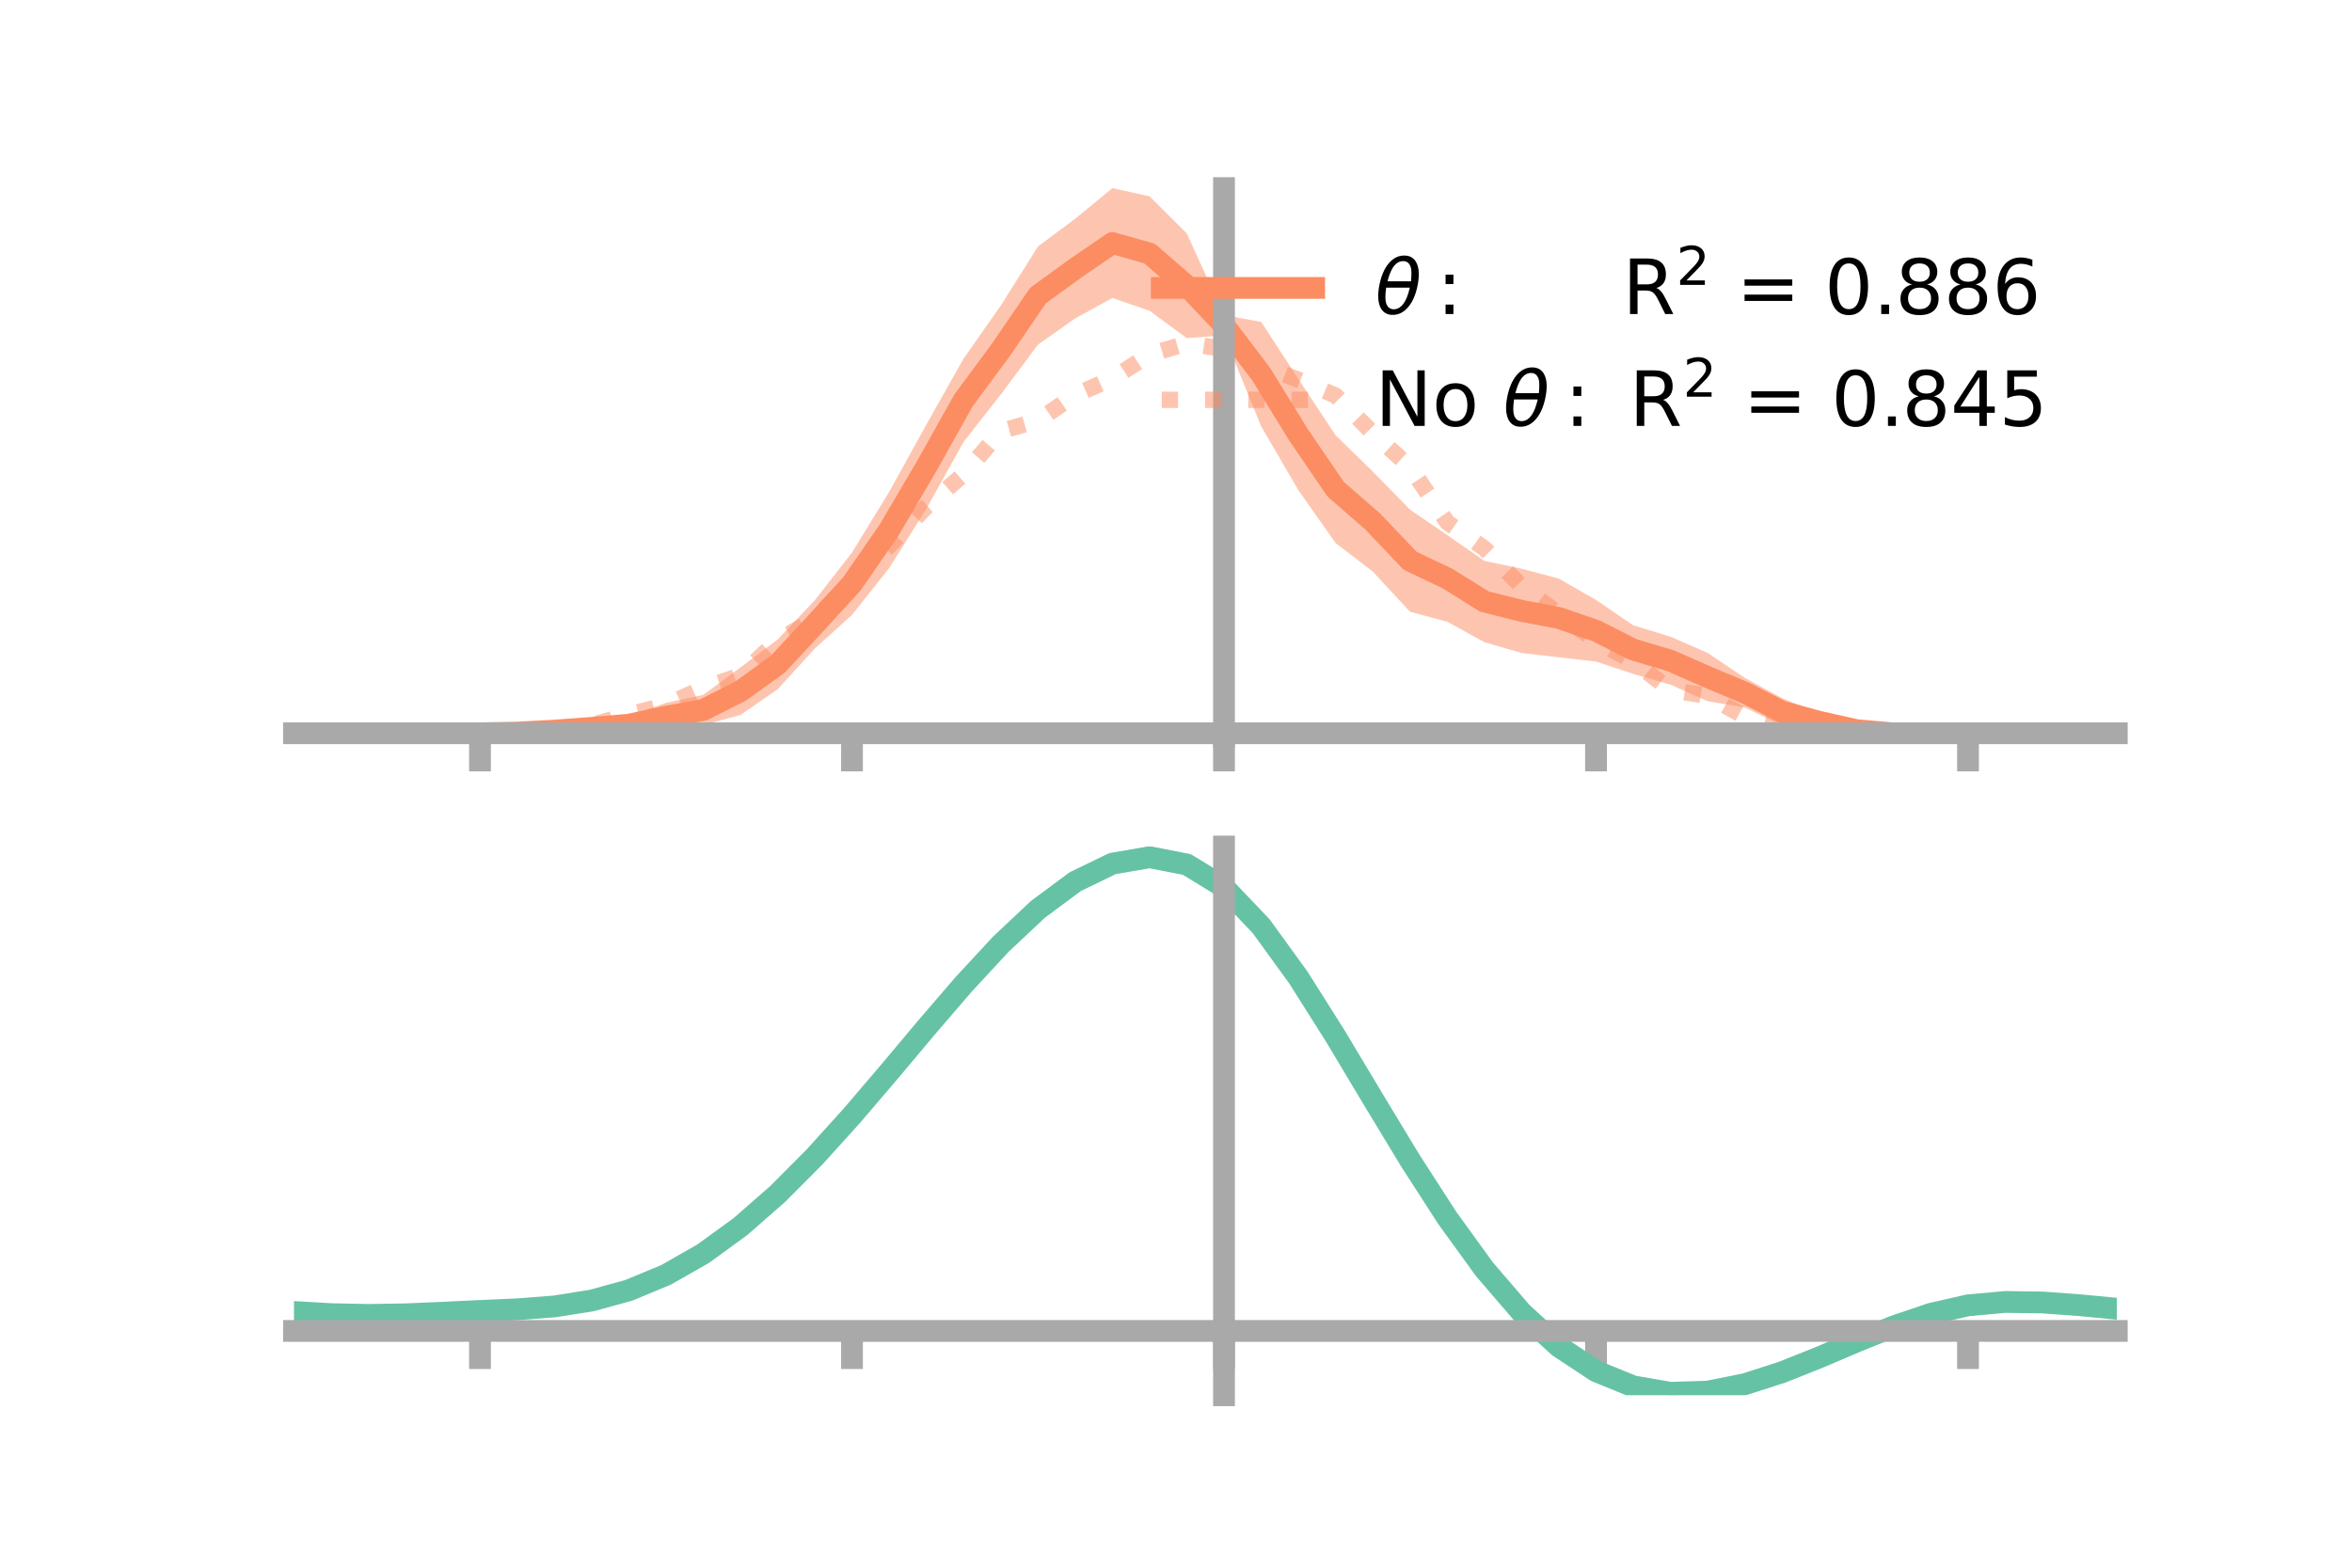 <?xml version="1.0" encoding="utf-8" standalone="no"?>
<!DOCTYPE svg PUBLIC "-//W3C//DTD SVG 1.1//EN"
  "http://www.w3.org/Graphics/SVG/1.1/DTD/svg11.dtd">
<!-- Created with matplotlib (https://matplotlib.org/) -->
<svg height="144pt" version="1.1" viewBox="0 0 216 144" width="216pt" xmlns="http://www.w3.org/2000/svg" xmlns:xlink="http://www.w3.org/1999/xlink">
 <defs>
  <style type="text/css">*{stroke-linecap:butt;stroke-linejoin:round;}</style>
 </defs>
 <g id="figure_1">
  <g id="patch_1">
   <path d="M 0 144 
L 216 144 
L 216 0 
L 0 0 
z
" style="fill:none;"/>
  </g>
  <g id="axes_1">
   <g id="patch_2">
    <path d="M 27 67.68 
L 194.4 67.68 
L 194.4 17.28 
L 27 17.28 
z
" style="fill:none;"/>
   </g>
   <g id="PolyCollection_1">
    <path clip-path="url(#pa0c4bfdbfc)" d="M 27 67.356 
L 27 67.356 
L 30.416 67.356 
L 33.833 67.356 
L 37.249 67.356 
L 40.665 67.356 
L 44.082 67.355 
L 47.498 67.199 
L 50.914 66.804 
L 54.331 66.359 
L 57.747 65.769 
L 61.163 64.56 
L 64.58 63.833 
L 67.996 61.309 
L 71.412 58.744 
L 74.829 55.138 
L 78.245 50.755 
L 81.661 45.174 
L 85.078 38.995 
L 88.494 32.937 
L 91.91 28.067 
L 95.327 22.633 
L 98.743 20.089 
L 102.159 17.28 
L 105.576 18.034 
L 108.992 21.446 
L 112.408 28.945 
L 115.824 29.57 
L 119.241 34.822 
L 122.657 39.982 
L 126.073 43.312 
L 129.49 46.812 
L 132.906 49.147 
L 136.322 51.519 
L 139.739 52.239 
L 143.155 53.147 
L 146.571 55.105 
L 149.988 57.438 
L 153.404 58.48 
L 156.82 59.968 
L 160.237 62.264 
L 163.653 64.122 
L 167.069 65.503 
L 170.486 66.583 
L 173.902 67.059 
L 177.318 67.294 
L 180.735 67.355 
L 184.151 67.356 
L 187.567 67.356 
L 190.984 67.356 
L 194.4 67.356 
L 194.4 67.356 
L 194.4 67.356 
L 190.984 67.356 
L 187.567 67.356 
L 184.151 67.356 
L 180.735 67.356 
L 177.318 67.483 
L 173.902 67.68 
L 170.486 67.55 
L 167.069 67.102 
L 163.653 66.63 
L 160.237 64.988 
L 156.82 64.413 
L 153.404 62.885 
L 149.988 61.901 
L 146.571 60.769 
L 143.155 60.377 
L 139.739 59.982 
L 136.322 58.988 
L 132.906 57.11 
L 129.49 56.191 
L 126.073 52.504 
L 122.657 49.881 
L 119.241 45.033 
L 115.824 39.169 
L 112.408 30.8 
L 108.992 31.064 
L 105.576 28.548 
L 102.159 27.369 
L 98.743 29.246 
L 95.327 31.657 
L 91.91 36.235 
L 88.494 40.591 
L 85.078 46.732 
L 81.661 52.175 
L 78.245 56.481 
L 74.829 59.577 
L 71.412 63.319 
L 67.996 65.675 
L 64.58 66.593 
L 61.163 67.107 
L 57.747 67.367 
L 54.331 67.357 
L 50.914 67.419 
L 47.498 67.393 
L 44.082 67.356 
L 40.665 67.356 
L 37.249 67.356 
L 33.833 67.356 
L 30.416 67.356 
L 27 67.356 
z
" style="fill:#fc8d62;fill-opacity:0.5;"/>
   </g>
   <g id="matplotlib.axis_1">
    <g id="xtick_1">
     <g id="line2d_1">
      <defs>
       <path d="M 0 0 
L 0 3.5 
" id="m89e1bb5eba" style="stroke:#a9a9a9;stroke-width:2;"/>
      </defs>
      <g>
       <use style="fill:#a9a9a9;stroke:#a9a9a9;stroke-width:2;" x="44.082" xlink:href="#m89e1bb5eba" y="67.356"/>
      </g>
     </g>
    </g>
    <g id="xtick_2">
     <g id="line2d_2">
      <g>
       <use style="fill:#a9a9a9;stroke:#a9a9a9;stroke-width:2;" x="78.245" xlink:href="#m89e1bb5eba" y="67.356"/>
      </g>
     </g>
    </g>
    <g id="xtick_3">
     <g id="line2d_3">
      <g>
       <use style="fill:#a9a9a9;stroke:#a9a9a9;stroke-width:2;" x="112.408" xlink:href="#m89e1bb5eba" y="67.356"/>
      </g>
     </g>
    </g>
    <g id="xtick_4">
     <g id="line2d_4">
      <g>
       <use style="fill:#a9a9a9;stroke:#a9a9a9;stroke-width:2;" x="146.571" xlink:href="#m89e1bb5eba" y="67.356"/>
      </g>
     </g>
    </g>
    <g id="xtick_5">
     <g id="line2d_5">
      <g>
       <use style="fill:#a9a9a9;stroke:#a9a9a9;stroke-width:2;" x="180.735" xlink:href="#m89e1bb5eba" y="67.356"/>
      </g>
     </g>
    </g>
   </g>
   <g id="matplotlib.axis_2"/>
   <g id="line2d_6">
    <path clip-path="url(#pa0c4bfdbfc)" d="M 27 67.356 
L 30.416 67.356 
L 33.833 67.356 
L 37.249 67.356 
L 40.665 67.356 
L 44.082 67.356 
L 47.498 67.296 
L 50.914 67.111 
L 54.331 66.858 
L 57.747 66.568 
L 61.163 65.834 
L 64.58 65.213 
L 67.996 63.492 
L 71.412 61.032 
L 74.829 57.357 
L 78.245 53.618 
L 81.661 48.674 
L 85.078 42.863 
L 88.494 36.764 
L 91.91 32.151 
L 95.327 27.145 
L 98.743 24.668 
L 102.159 22.324 
L 105.576 23.291 
L 108.992 26.255 
L 112.408 29.873 
L 115.824 34.37 
L 119.241 39.927 
L 122.657 44.931 
L 126.073 47.908 
L 129.49 51.502 
L 132.906 53.129 
L 136.322 55.254 
L 139.739 56.111 
L 143.155 56.762 
L 146.571 57.937 
L 149.988 59.669 
L 153.404 60.683 
L 156.82 62.191 
L 160.237 63.626 
L 163.653 65.376 
L 167.069 66.302 
L 170.486 67.067 
L 173.902 67.37 
L 177.318 67.389 
L 180.735 67.356 
L 184.151 67.356 
L 187.567 67.356 
L 190.984 67.356 
L 194.4 67.356 
" style="fill:none;stroke:#fc8d62;stroke-linecap:square;stroke-width:2;"/>
   </g>
   <g id="line2d_7">
    <path clip-path="url(#pa0c4bfdbfc)" d="M 27 67.356 
L 30.416 67.356 
L 33.833 67.356 
L 37.249 67.356 
L 40.665 67.356 
L 44.082 67.356 
L 47.498 67.306 
L 50.914 67.074 
L 54.331 66.609 
L 57.747 65.647 
L 61.163 64.757 
L 64.58 63.213 
L 67.996 62.04 
L 71.412 58.845 
L 74.829 56.869 
L 78.245 53.419 
L 81.661 50.139 
L 85.078 46.544 
L 88.494 43.574 
L 91.91 39.607 
L 95.327 38.63 
L 98.743 36.275 
L 102.159 34.77 
L 105.576 32.561 
L 108.992 31.541 
L 112.408 32.044 
L 115.824 33.592 
L 119.241 34.882 
L 122.657 36.332 
L 126.073 39.781 
L 129.49 42.898 
L 132.906 47.976 
L 136.322 50.373 
L 139.739 53.873 
L 143.155 56.395 
L 146.571 58.872 
L 149.988 60.731 
L 153.404 63.378 
L 156.82 63.927 
L 160.237 65.82 
L 163.653 66.579 
L 167.069 67.282 
L 170.486 67.342 
L 173.902 67.409 
L 177.318 67.376 
L 180.735 67.356 
L 184.151 67.356 
L 187.567 67.356 
L 190.984 67.356 
L 194.4 67.356 
" style="fill:none;stroke:#fc8d62;stroke-dasharray:1.5,2.475;stroke-dashoffset:0;stroke-opacity:0.5;stroke-width:1.5;"/>
   </g>
   <g id="patch_3">
    <path d="M 112.408 67.68 
L 112.408 17.28 
" style="fill:none;stroke:#a9a9a9;stroke-linecap:square;stroke-linejoin:miter;stroke-width:2;"/>
   </g>
   <g id="patch_4">
    <path d="M 194.4 67.68 
L 194.4 17.28 
" style="fill:none;"/>
   </g>
   <g id="patch_5">
    <path d="M 27 67.356 
L 194.4 67.356 
" style="fill:none;stroke:#a9a9a9;stroke-linecap:square;stroke-linejoin:miter;stroke-width:2;"/>
   </g>
   <g id="patch_6">
    <path d="M 27 17.28 
L 194.4 17.28 
" style="fill:none;"/>
   </g>
   <g id="legend_1">
    <g id="line2d_8">
     <path d="M 106.69 26.449 
L 120.69 26.449 
" style="fill:none;stroke:#fc8d62;stroke-linecap:square;stroke-width:2;"/>
    </g>
    <g id="line2d_9"/>
    <g id="text_1">
     <!-- $\theta:$      R$^{2}$ = 0.886 -->
     <g transform="translate(126.29 28.899)scale(0.07 -0.07)">
      <defs>
       <path d="M 45.516 34.672 
L 14.453 34.672 
Q 12.359 20.062 14.5 13.875 
Q 17.188 6.25 24.469 6.25 
Q 31.781 6.25 37.359 13.922 
Q 42.234 20.656 45.516 34.672 
z
M 47.016 42.969 
Q 48.344 56.844 46.625 61.719 
Q 43.953 69.438 36.766 69.438 
Q 29.297 69.438 23.828 61.812 
Q 19.531 55.672 16.156 42.969 
z
M 38.188 76.766 
Q 49.906 76.766 54.594 66.406 
Q 59.281 56.109 55.719 37.844 
Q 52.203 19.625 43.453 9.281 
Q 34.766 -1.125 23.047 -1.125 
Q 11.281 -1.125 6.641 9.281 
Q 2 19.625 5.516 37.844 
Q 9.078 56.109 17.719 66.406 
Q 26.422 76.766 38.188 76.766 
z
" id="DejaVuSans-Oblique-952"/>
       <path d="M 11.719 12.406 
L 22.016 12.406 
L 22.016 0 
L 11.719 0 
z
M 11.719 51.703 
L 22.016 51.703 
L 22.016 39.312 
L 11.719 39.312 
z
" id="DejaVuSans-58"/>
       <path id="DejaVuSans-32"/>
       <path d="M 44.391 34.188 
Q 47.562 33.109 50.562 29.594 
Q 53.562 26.078 56.594 19.922 
L 66.609 0 
L 56 0 
L 46.688 18.703 
Q 43.062 26.031 39.672 28.422 
Q 36.281 30.812 30.422 30.812 
L 19.672 30.812 
L 19.672 0 
L 9.812 0 
L 9.812 72.906 
L 32.078 72.906 
Q 44.578 72.906 50.734 67.672 
Q 56.891 62.453 56.891 51.906 
Q 56.891 45.016 53.688 40.469 
Q 50.484 35.938 44.391 34.188 
z
M 19.672 64.797 
L 19.672 38.922 
L 32.078 38.922 
Q 39.203 38.922 42.844 42.219 
Q 46.484 45.516 46.484 51.906 
Q 46.484 58.297 42.844 61.547 
Q 39.203 64.797 32.078 64.797 
z
" id="DejaVuSans-82"/>
       <path d="M 19.188 8.297 
L 53.609 8.297 
L 53.609 0 
L 7.328 0 
L 7.328 8.297 
Q 12.938 14.109 22.625 23.891 
Q 32.328 33.688 34.812 36.531 
Q 39.547 41.844 41.422 45.531 
Q 43.312 49.219 43.312 52.781 
Q 43.312 58.594 39.234 62.25 
Q 35.156 65.922 28.609 65.922 
Q 23.969 65.922 18.812 64.312 
Q 13.672 62.703 7.812 59.422 
L 7.812 69.391 
Q 13.766 71.781 18.938 73 
Q 24.125 74.219 28.422 74.219 
Q 39.75 74.219 46.484 68.547 
Q 53.219 62.891 53.219 53.422 
Q 53.219 48.922 51.531 44.891 
Q 49.859 40.875 45.406 35.406 
Q 44.188 33.984 37.641 27.219 
Q 31.109 20.453 19.188 8.297 
z
" id="DejaVuSans-50"/>
       <path d="M 10.594 45.406 
L 73.188 45.406 
L 73.188 37.203 
L 10.594 37.203 
z
M 10.594 25.484 
L 73.188 25.484 
L 73.188 17.188 
L 10.594 17.188 
z
" id="DejaVuSans-61"/>
       <path d="M 31.781 66.406 
Q 24.172 66.406 20.328 58.906 
Q 16.5 51.422 16.5 36.375 
Q 16.5 21.391 20.328 13.891 
Q 24.172 6.391 31.781 6.391 
Q 39.453 6.391 43.281 13.891 
Q 47.125 21.391 47.125 36.375 
Q 47.125 51.422 43.281 58.906 
Q 39.453 66.406 31.781 66.406 
z
M 31.781 74.219 
Q 44.047 74.219 50.516 64.516 
Q 56.984 54.828 56.984 36.375 
Q 56.984 17.969 50.516 8.266 
Q 44.047 -1.422 31.781 -1.422 
Q 19.531 -1.422 13.062 8.266 
Q 6.594 17.969 6.594 36.375 
Q 6.594 54.828 13.062 64.516 
Q 19.531 74.219 31.781 74.219 
z
" id="DejaVuSans-48"/>
       <path d="M 10.688 12.406 
L 21 12.406 
L 21 0 
L 10.688 0 
z
" id="DejaVuSans-46"/>
       <path d="M 31.781 34.625 
Q 24.75 34.625 20.719 30.859 
Q 16.703 27.094 16.703 20.516 
Q 16.703 13.922 20.719 10.156 
Q 24.75 6.391 31.781 6.391 
Q 38.812 6.391 42.859 10.172 
Q 46.922 13.969 46.922 20.516 
Q 46.922 27.094 42.891 30.859 
Q 38.875 34.625 31.781 34.625 
z
M 21.922 38.812 
Q 15.578 40.375 12.031 44.719 
Q 8.5 49.078 8.5 55.328 
Q 8.5 64.062 14.719 69.141 
Q 20.953 74.219 31.781 74.219 
Q 42.672 74.219 48.875 69.141 
Q 55.078 64.062 55.078 55.328 
Q 55.078 49.078 51.531 44.719 
Q 48 40.375 41.703 38.812 
Q 48.828 37.156 52.797 32.312 
Q 56.781 27.484 56.781 20.516 
Q 56.781 9.906 50.312 4.234 
Q 43.844 -1.422 31.781 -1.422 
Q 19.734 -1.422 13.25 4.234 
Q 6.781 9.906 6.781 20.516 
Q 6.781 27.484 10.781 32.312 
Q 14.797 37.156 21.922 38.812 
z
M 18.312 54.391 
Q 18.312 48.734 21.844 45.562 
Q 25.391 42.391 31.781 42.391 
Q 38.141 42.391 41.719 45.562 
Q 45.312 48.734 45.312 54.391 
Q 45.312 60.062 41.719 63.234 
Q 38.141 66.406 31.781 66.406 
Q 25.391 66.406 21.844 63.234 
Q 18.312 60.062 18.312 54.391 
z
" id="DejaVuSans-56"/>
       <path d="M 33.016 40.375 
Q 26.375 40.375 22.484 35.828 
Q 18.609 31.297 18.609 23.391 
Q 18.609 15.531 22.484 10.953 
Q 26.375 6.391 33.016 6.391 
Q 39.656 6.391 43.531 10.953 
Q 47.406 15.531 47.406 23.391 
Q 47.406 31.297 43.531 35.828 
Q 39.656 40.375 33.016 40.375 
z
M 52.594 71.297 
L 52.594 62.312 
Q 48.875 64.062 45.094 64.984 
Q 41.312 65.922 37.594 65.922 
Q 27.828 65.922 22.672 59.328 
Q 17.531 52.734 16.797 39.406 
Q 19.672 43.656 24.016 45.922 
Q 28.375 48.188 33.594 48.188 
Q 44.578 48.188 50.953 41.516 
Q 57.328 34.859 57.328 23.391 
Q 57.328 12.156 50.688 5.359 
Q 44.047 -1.422 33.016 -1.422 
Q 20.359 -1.422 13.672 8.266 
Q 6.984 17.969 6.984 36.375 
Q 6.984 53.656 15.188 63.938 
Q 23.391 74.219 37.203 74.219 
Q 40.922 74.219 44.703 73.484 
Q 48.484 72.75 52.594 71.297 
z
" id="DejaVuSans-54"/>
      </defs>
      <use transform="translate(0 0.766)" xlink:href="#DejaVuSans-Oblique-952"/>
      <use transform="translate(80.664 0.766)" xlink:href="#DejaVuSans-58"/>
      <use transform="translate(133.838 0.766)" xlink:href="#DejaVuSans-32"/>
      <use transform="translate(165.625 0.766)" xlink:href="#DejaVuSans-32"/>
      <use transform="translate(197.412 0.766)" xlink:href="#DejaVuSans-32"/>
      <use transform="translate(229.199 0.766)" xlink:href="#DejaVuSans-32"/>
      <use transform="translate(260.986 0.766)" xlink:href="#DejaVuSans-32"/>
      <use transform="translate(292.773 0.766)" xlink:href="#DejaVuSans-32"/>
      <use transform="translate(324.561 0.766)" xlink:href="#DejaVuSans-82"/>
      <use transform="translate(395 39.047)scale(0.7)" xlink:href="#DejaVuSans-50"/>
      <use transform="translate(442.271 0.766)" xlink:href="#DejaVuSans-32"/>
      <use transform="translate(474.058 0.766)" xlink:href="#DejaVuSans-61"/>
      <use transform="translate(557.847 0.766)" xlink:href="#DejaVuSans-32"/>
      <use transform="translate(589.634 0.766)" xlink:href="#DejaVuSans-48"/>
      <use transform="translate(653.257 0.766)" xlink:href="#DejaVuSans-46"/>
      <use transform="translate(682.419 0.766)" xlink:href="#DejaVuSans-56"/>
      <use transform="translate(746.042 0.766)" xlink:href="#DejaVuSans-56"/>
      <use transform="translate(809.665 0.766)" xlink:href="#DejaVuSans-54"/>
     </g>
    </g>
    <g id="line2d_10">
     <path d="M 106.69 36.724 
L 120.69 36.724 
" style="fill:none;stroke:#fc8d62;stroke-dasharray:1.5,2.475;stroke-dashoffset:0;stroke-opacity:0.5;stroke-width:1.5;"/>
    </g>
    <g id="line2d_11"/>
    <g id="text_2">
     <!-- No $\theta:$ R$^{2}$ = 0.845 -->
     <g transform="translate(126.29 39.174)scale(0.07 -0.07)">
      <defs>
       <path d="M 9.812 72.906 
L 23.094 72.906 
L 55.422 11.922 
L 55.422 72.906 
L 64.984 72.906 
L 64.984 0 
L 51.703 0 
L 19.391 60.984 
L 19.391 0 
L 9.812 0 
z
" id="DejaVuSans-78"/>
       <path d="M 30.609 48.391 
Q 23.391 48.391 19.188 42.75 
Q 14.984 37.109 14.984 27.297 
Q 14.984 17.484 19.156 11.844 
Q 23.344 6.203 30.609 6.203 
Q 37.797 6.203 41.984 11.859 
Q 46.188 17.531 46.188 27.297 
Q 46.188 37.016 41.984 42.703 
Q 37.797 48.391 30.609 48.391 
z
M 30.609 56 
Q 42.328 56 49.016 48.375 
Q 55.719 40.766 55.719 27.297 
Q 55.719 13.875 49.016 6.219 
Q 42.328 -1.422 30.609 -1.422 
Q 18.844 -1.422 12.172 6.219 
Q 5.516 13.875 5.516 27.297 
Q 5.516 40.766 12.172 48.375 
Q 18.844 56 30.609 56 
z
" id="DejaVuSans-111"/>
       <path d="M 37.797 64.312 
L 12.891 25.391 
L 37.797 25.391 
z
M 35.203 72.906 
L 47.609 72.906 
L 47.609 25.391 
L 58.016 25.391 
L 58.016 17.188 
L 47.609 17.188 
L 47.609 0 
L 37.797 0 
L 37.797 17.188 
L 4.891 17.188 
L 4.891 26.703 
z
" id="DejaVuSans-52"/>
       <path d="M 10.797 72.906 
L 49.516 72.906 
L 49.516 64.594 
L 19.828 64.594 
L 19.828 46.734 
Q 21.969 47.469 24.109 47.828 
Q 26.266 48.188 28.422 48.188 
Q 40.625 48.188 47.75 41.5 
Q 54.891 34.812 54.891 23.391 
Q 54.891 11.625 47.562 5.094 
Q 40.234 -1.422 26.906 -1.422 
Q 22.312 -1.422 17.547 -0.641 
Q 12.797 0.141 7.719 1.703 
L 7.719 11.625 
Q 12.109 9.234 16.797 8.062 
Q 21.484 6.891 26.703 6.891 
Q 35.156 6.891 40.078 11.328 
Q 45.016 15.766 45.016 23.391 
Q 45.016 31 40.078 35.438 
Q 35.156 39.891 26.703 39.891 
Q 22.75 39.891 18.812 39.016 
Q 14.891 38.141 10.797 36.281 
z
" id="DejaVuSans-53"/>
      </defs>
      <use transform="translate(0 0.766)" xlink:href="#DejaVuSans-78"/>
      <use transform="translate(74.805 0.766)" xlink:href="#DejaVuSans-111"/>
      <use transform="translate(135.986 0.766)" xlink:href="#DejaVuSans-32"/>
      <use transform="translate(167.773 0.766)" xlink:href="#DejaVuSans-Oblique-952"/>
      <use transform="translate(248.438 0.766)" xlink:href="#DejaVuSans-58"/>
      <use transform="translate(301.611 0.766)" xlink:href="#DejaVuSans-32"/>
      <use transform="translate(333.398 0.766)" xlink:href="#DejaVuSans-82"/>
      <use transform="translate(403.838 39.047)scale(0.7)" xlink:href="#DejaVuSans-50"/>
      <use transform="translate(451.108 0.766)" xlink:href="#DejaVuSans-32"/>
      <use transform="translate(482.896 0.766)" xlink:href="#DejaVuSans-61"/>
      <use transform="translate(566.685 0.766)" xlink:href="#DejaVuSans-32"/>
      <use transform="translate(598.472 0.766)" xlink:href="#DejaVuSans-48"/>
      <use transform="translate(662.095 0.766)" xlink:href="#DejaVuSans-46"/>
      <use transform="translate(691.257 0.766)" xlink:href="#DejaVuSans-56"/>
      <use transform="translate(754.88 0.766)" xlink:href="#DejaVuSans-52"/>
      <use transform="translate(818.503 0.766)" xlink:href="#DejaVuSans-53"/>
     </g>
    </g>
   </g>
  </g>
  <g id="axes_2">
   <g id="patch_7">
    <path d="M 27 128.16 
L 194.4 128.16 
L 194.4 77.76 
L 27 77.76 
z
" style="fill:none;"/>
   </g>
   <g id="PolyCollection_2">
    <path clip-path="url(#pead7eb1649)" d="M 27 120.553 
L 27 120.469 
L 30.416 120.679 
L 33.833 120.752 
L 37.249 120.69 
L 40.665 120.536 
L 44.082 120.361 
L 47.498 120.208 
L 50.914 119.938 
L 54.331 119.392 
L 57.747 118.444 
L 61.163 117.002 
L 64.58 115.014 
L 67.996 112.472 
L 71.412 109.407 
L 74.829 105.888 
L 78.245 102.014 
L 81.661 97.915 
L 85.078 93.745 
L 88.494 89.68 
L 91.91 85.909 
L 95.327 82.63 
L 98.743 80.046 
L 102.159 78.357 
L 105.576 77.76 
L 108.992 78.439 
L 112.408 80.562 
L 115.824 84.207 
L 119.241 88.997 
L 122.657 94.495 
L 126.073 100.295 
L 129.49 106.038 
L 132.906 111.427 
L 136.322 116.225 
L 139.739 120.264 
L 143.155 123.441 
L 146.571 125.719 
L 149.988 127.12 
L 153.404 127.715 
L 156.82 127.612 
L 160.237 126.945 
L 163.653 125.864 
L 167.069 124.528 
L 170.486 123.099 
L 173.902 121.735 
L 177.318 120.59 
L 180.735 119.813 
L 184.151 119.506 
L 187.567 119.559 
L 190.984 119.821 
L 194.4 120.159 
L 194.4 120.271 
L 194.4 120.271 
L 190.984 119.959 
L 187.567 119.717 
L 184.151 119.676 
L 180.735 119.988 
L 177.318 120.774 
L 173.902 121.948 
L 170.486 123.358 
L 167.069 124.842 
L 163.653 126.23 
L 160.237 127.351 
L 156.82 128.044 
L 153.404 128.16 
L 149.988 127.572 
L 146.571 126.186 
L 143.155 123.949 
L 139.739 120.854 
L 136.322 116.938 
L 132.906 112.297 
L 129.49 107.088 
L 126.073 101.532 
L 122.657 95.919 
L 119.241 90.593 
L 115.824 85.952 
L 112.408 82.422 
L 108.992 80.373 
L 105.576 79.723 
L 102.159 80.303 
L 98.743 81.931 
L 95.327 84.415 
L 91.91 87.557 
L 88.494 91.164 
L 85.078 95.045 
L 81.661 99.018 
L 78.245 102.92 
L 74.829 106.605 
L 71.412 109.952 
L 67.996 112.87 
L 64.58 115.298 
L 61.163 117.207 
L 57.747 118.605 
L 54.331 119.533 
L 50.914 120.067 
L 47.498 120.327 
L 44.082 120.468 
L 40.665 120.627 
L 37.249 120.762 
L 33.833 120.81 
L 30.416 120.742 
L 27 120.553 
z
" style="fill:#66c2a5;fill-opacity:0.5;"/>
   </g>
   <g id="matplotlib.axis_3">
    <g id="xtick_6">
     <g id="line2d_12">
      <g>
       <use style="fill:#a9a9a9;stroke:#a9a9a9;stroke-width:2;" x="44.082" xlink:href="#m89e1bb5eba" y="122.253"/>
      </g>
     </g>
    </g>
    <g id="xtick_7">
     <g id="line2d_13">
      <g>
       <use style="fill:#a9a9a9;stroke:#a9a9a9;stroke-width:2;" x="78.245" xlink:href="#m89e1bb5eba" y="122.253"/>
      </g>
     </g>
    </g>
    <g id="xtick_8">
     <g id="line2d_14">
      <g>
       <use style="fill:#a9a9a9;stroke:#a9a9a9;stroke-width:2;" x="112.408" xlink:href="#m89e1bb5eba" y="122.253"/>
      </g>
     </g>
    </g>
    <g id="xtick_9">
     <g id="line2d_15">
      <g>
       <use style="fill:#a9a9a9;stroke:#a9a9a9;stroke-width:2;" x="146.571" xlink:href="#m89e1bb5eba" y="122.253"/>
      </g>
     </g>
    </g>
    <g id="xtick_10">
     <g id="line2d_16">
      <g>
       <use style="fill:#a9a9a9;stroke:#a9a9a9;stroke-width:2;" x="180.735" xlink:href="#m89e1bb5eba" y="122.253"/>
      </g>
     </g>
    </g>
   </g>
   <g id="matplotlib.axis_4"/>
   <g id="line2d_17">
    <path clip-path="url(#pead7eb1649)" d="M 27 120.511 
L 30.416 120.711 
L 33.833 120.781 
L 37.249 120.726 
L 40.665 120.581 
L 44.082 120.415 
L 47.498 120.268 
L 50.914 120.003 
L 54.331 119.462 
L 57.747 118.524 
L 61.163 117.104 
L 64.58 115.156 
L 67.996 112.671 
L 71.412 109.68 
L 74.829 106.246 
L 78.245 102.467 
L 81.661 98.467 
L 85.078 94.395 
L 88.494 90.422 
L 91.91 86.733 
L 95.327 83.522 
L 98.743 80.988 
L 102.159 79.33 
L 105.576 78.741 
L 108.992 79.406 
L 112.408 81.492 
L 115.824 85.08 
L 119.241 89.795 
L 122.657 95.207 
L 126.073 100.913 
L 129.49 106.563 
L 132.906 111.862 
L 136.322 116.582 
L 139.739 120.559 
L 143.155 123.695 
L 146.571 125.952 
L 149.988 127.346 
L 153.404 127.937 
L 156.82 127.828 
L 160.237 127.148 
L 163.653 126.047 
L 167.069 124.685 
L 170.486 123.229 
L 173.902 121.842 
L 177.318 120.682 
L 180.735 119.901 
L 184.151 119.591 
L 187.567 119.638 
L 190.984 119.89 
L 194.4 120.215 
" style="fill:none;stroke:#66c2a5;stroke-linecap:square;stroke-width:2;"/>
   </g>
   <g id="patch_8">
    <path d="M 112.408 128.16 
L 112.408 77.76 
" style="fill:none;stroke:#a9a9a9;stroke-linecap:square;stroke-linejoin:miter;stroke-width:2;"/>
   </g>
   <g id="patch_9">
    <path d="M 194.4 128.16 
L 194.4 77.76 
" style="fill:none;"/>
   </g>
   <g id="patch_10">
    <path d="M 27 122.253 
L 194.4 122.253 
" style="fill:none;stroke:#a9a9a9;stroke-linecap:square;stroke-linejoin:miter;stroke-width:2;"/>
   </g>
   <g id="patch_11">
    <path d="M 27 77.76 
L 194.4 77.76 
" style="fill:none;"/>
   </g>
  </g>
 </g>
 <defs>
  <clipPath id="pa0c4bfdbfc">
   <rect height="50.4" width="167.4" x="27" y="17.28"/>
  </clipPath>
  <clipPath id="pead7eb1649">
   <rect height="50.4" width="167.4" x="27" y="77.76"/>
  </clipPath>
 </defs>
</svg>
